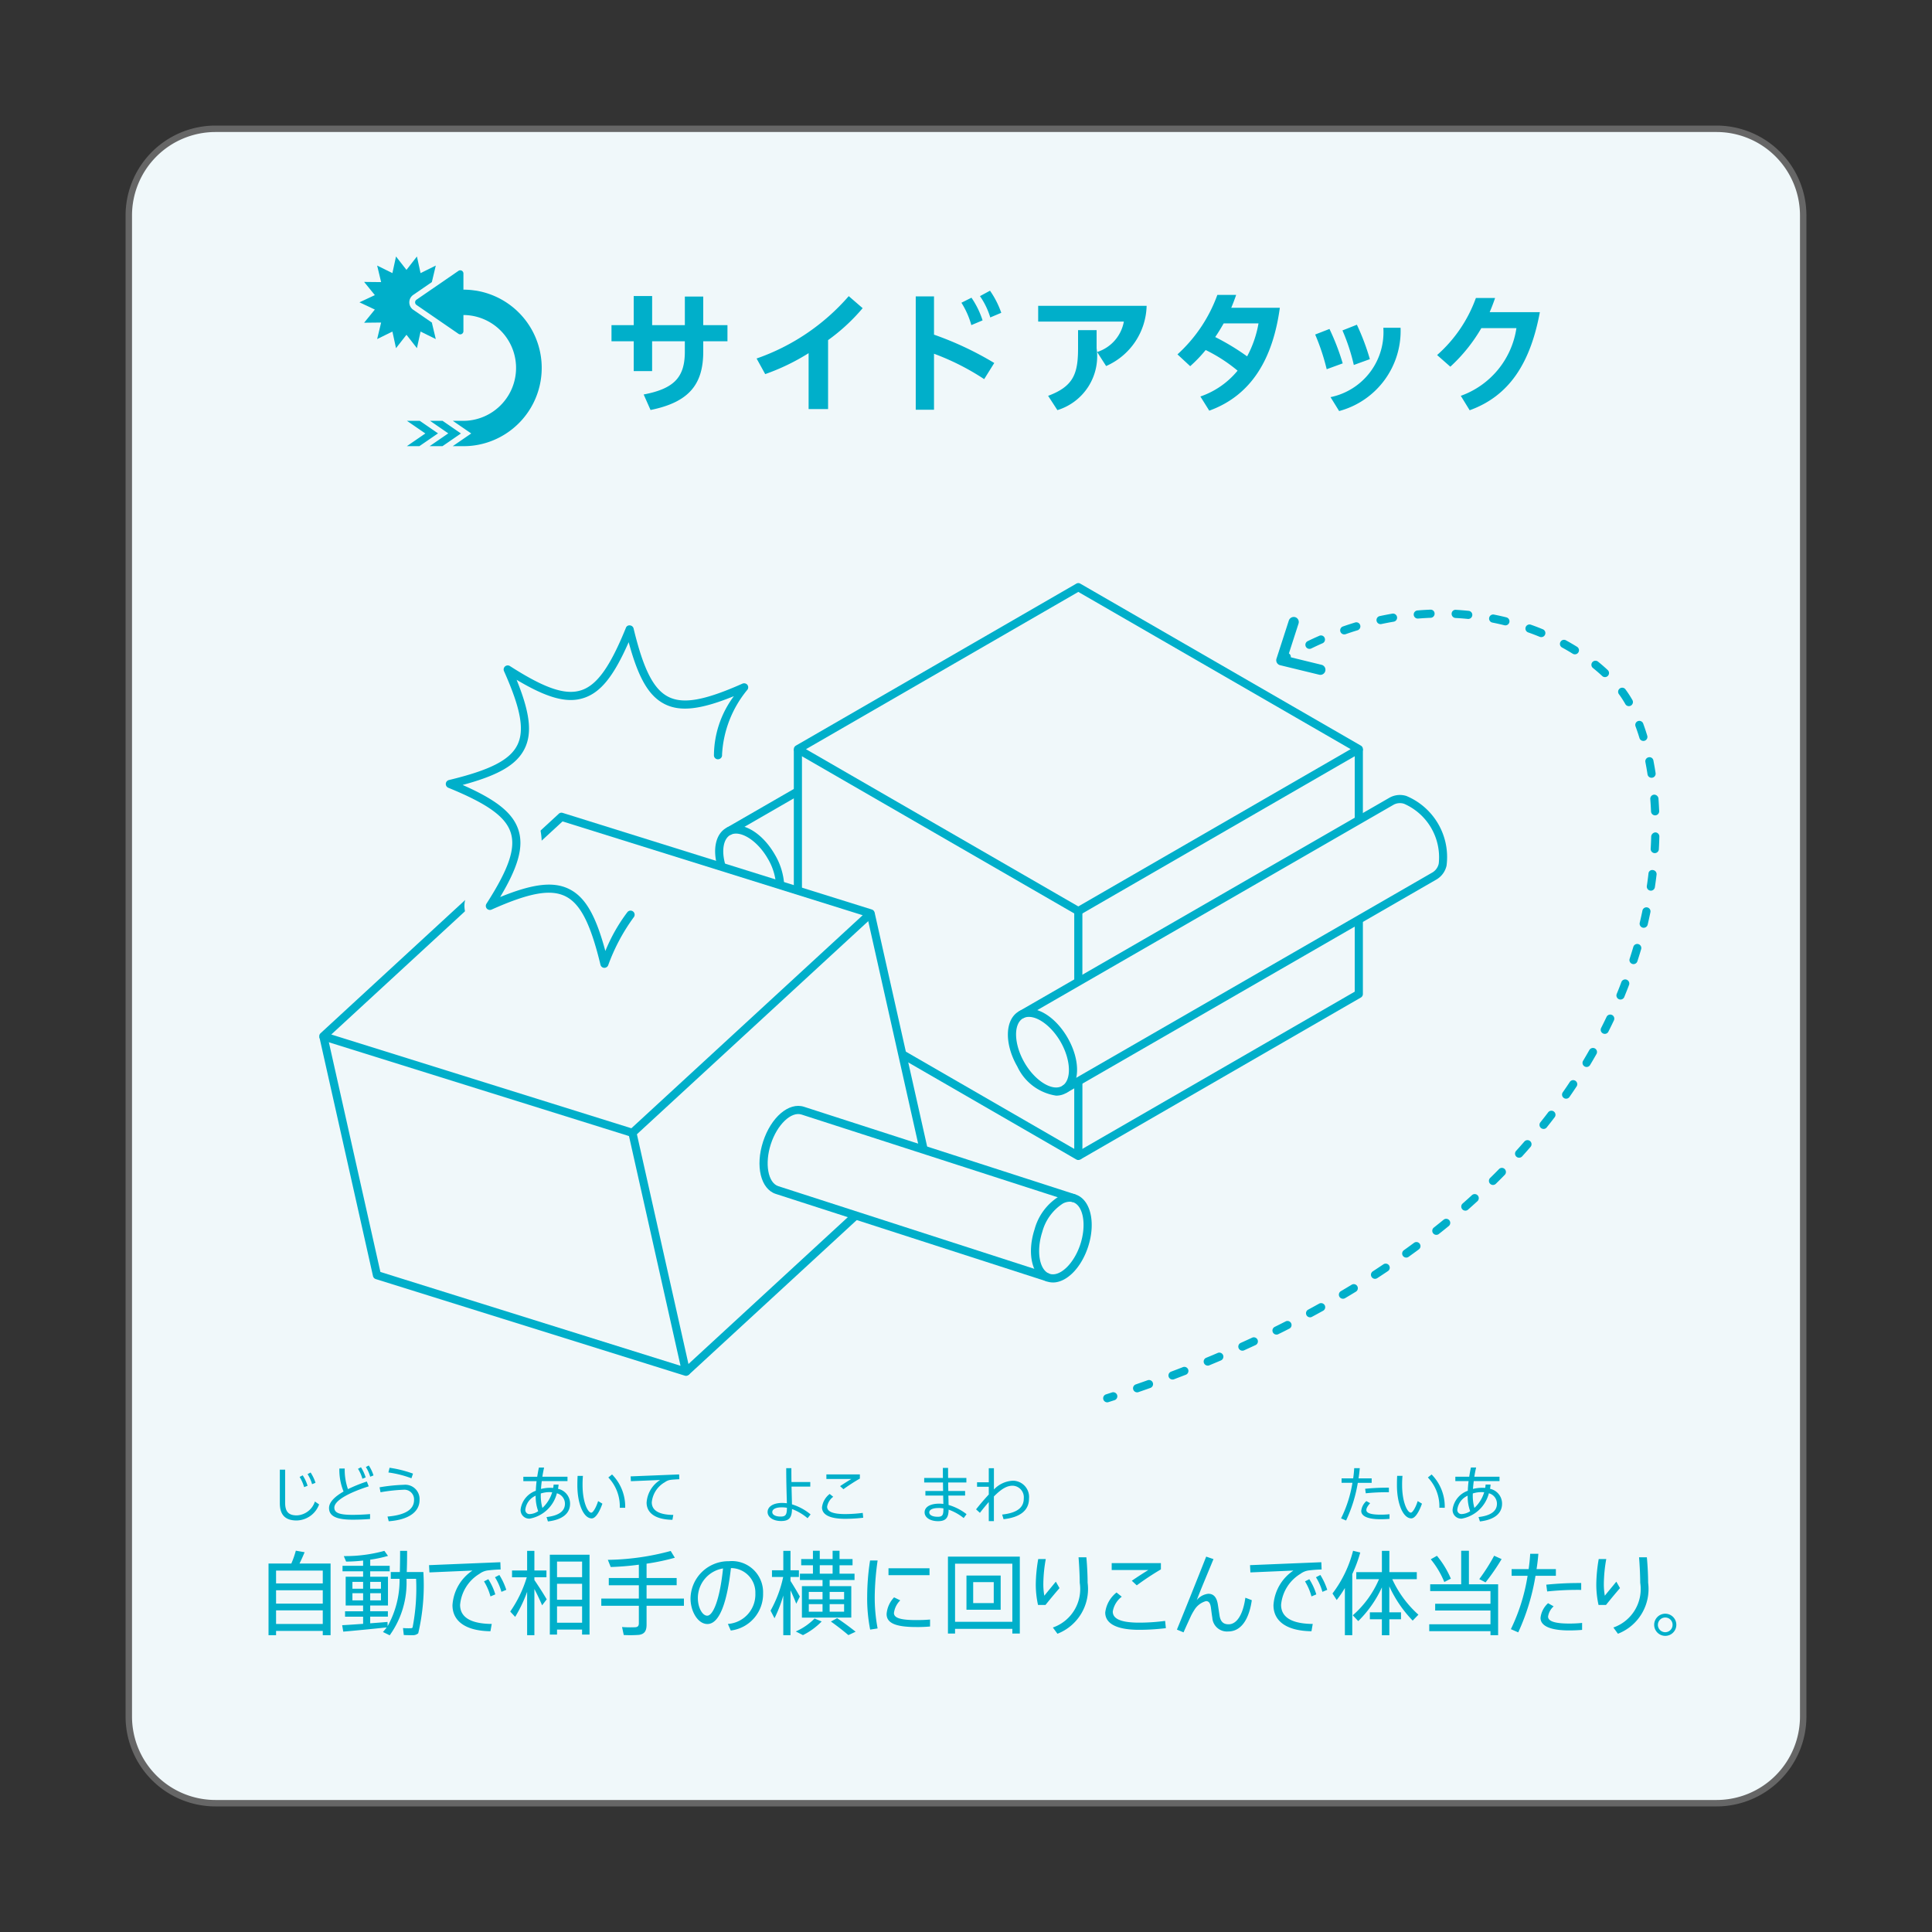 <svg xmlns="http://www.w3.org/2000/svg" viewBox="0 0 75 75"><rect x="0" y="0" width="75" height="75" fill="#333333" stroke="none"/><defs><style>.cls-2{fill:#f0f8fa}.cls-4{fill:#00afca}</style></defs><g id="レイヤー_2" data-name="レイヤー 2"><g id="レイヤー_2-2" data-name="レイヤー 2"><rect width="75" height="75" rx="8.362" transform="rotate(90 37.5 37.5)" fill="none"/><path class="cls-2" d="M8.362 5h58.276A3.362 3.362 0 0170 8.362v58.276A3.362 3.362 0 0166.638 70H8.362A3.362 3.362 0 015 66.638V8.362A3.362 3.362 0 018.362 5z" transform="rotate(90 37.5 37.5)"/><path d="M66.638 70.125H8.362a3.491 3.491 0 01-3.487-3.487V8.362a3.491 3.491 0 013.487-3.487h58.276a3.491 3.491 0 013.487 3.487v58.276a3.491 3.491 0 01-3.487 3.487zm-58.276-65a3.24 3.24 0 00-3.237 3.237v58.276a3.24 3.24 0 003.237 3.237h58.276a3.24 3.24 0 003.237-3.237V8.362a3.24 3.24 0 00-3.237-3.237z" fill="#666"/><path class="cls-4" d="M17.604 11.736l-.597.281.416.511-.659-.007.153.642-.591-.292-.141.645-.406-.52-.406.52-.14-.645-.592.292.154-.642-.66.007.416-.511-.597-.281.597-.28-.416-.512.66.007-.154-.642.592.293.14-.645.406.52.406-.52.141.645.591-.293-.153.642.659-.007-.416.512.597.28z"/><path class="cls-2" d="M17.866 10.267a.347.347 0 00-.197.062l-1.629 1.12a.35.35 0 000 .575l1.629 1.12a.349.349 0 00.547-.288v-2.24a.35.35 0 00-.35-.349z"/><path class="cls-4" d="M16.295 16.336h-.498l.715.491-.718.493h.486l.724-.497zm.885 0h-.486l.708.487-.724.497h.499l.717-.493zm1.262-5.058a3.055 3.055 0 00-.452-.034v-.627a.123.123 0 00-.193-.102l-1.629 1.12a.123.123 0 000 .203l1.629 1.12a.123.123 0 00.193-.102v-.627a2.054 2.054 0 01.146 4.102 2.1 2.1 0 01-.146.005h-.412l.715.491-.718.493h.415a3.1 3.1 0 00.237-.008 3.039 3.039 0 00.215-6.035zM24.601 14.405v-1.157h-.863v-.627h.863v-1.13h.715v1.13h1.27v-1.11h.714v1.11h.94v.627h-.94v.401c0 1.27-.55 1.964-2.046 2.267l-.267-.602c1.187-.226 1.598-.673 1.598-1.66v-.406h-1.27v1.157zM31.39 15.88v-2.17a8.392 8.392 0 01-1.685.813l-.334-.606a8.386 8.386 0 003.577-2.421l.54.467a7.382 7.382 0 01-1.342 1.24v2.677zM35.549 15.906v-4.4h.709v1.485a12.643 12.643 0 012.339 1.1l-.391.627a9.588 9.588 0 00-1.948-.986v2.174zm2.158-3.285a3.221 3.221 0 00-.385-.869l.39-.195a3.396 3.396 0 01.432.88zm.735-.298a2.921 2.921 0 00-.4-.827l.39-.211a3.479 3.479 0 01.437.858zM42.94 14.21l-.35-.545a1.523 1.523 0 001.038-1.182h-3.326v-.612h4.21a2.624 2.624 0 01-1.573 2.339zm-1.892 1.711l-.36-.555c.992-.37 1.162-.869 1.162-1.85v-.7h.72v.705a2.184 2.184 0 01-1.522 2.4zM46.804 13.588a5.348 5.348 0 01-.601.627l-.494-.458a5.773 5.773 0 001.548-2.308h.73a7.472 7.472 0 01-.19.499h1.886c-.268 1.963-1.09 3.397-2.74 3.994l-.344-.55a3.22 3.22 0 001.444-1.003 6.098 6.098 0 00-1.239-.801zm1.609.246a4.215 4.215 0 00.442-1.28h-1.352c-.103.18-.21.36-.329.53a9.189 9.189 0 011.239.75zM51.502 14.333a8.436 8.436 0 00-.447-1.347l.555-.216a9.123 9.123 0 01.514 1.336zm.483 1.624l-.334-.54a2.574 2.574 0 002.05-2.693h.669a3.22 3.22 0 01-2.385 3.233zm.57-1.789a7.642 7.642 0 00-.441-1.341l.56-.221a9.015 9.015 0 01.504 1.336zM57.828 12.118h1.949c-.37 1.983-1.188 3.253-2.725 3.808l-.344-.56a3.307 3.307 0 002.159-2.627h-1.362a6.382 6.382 0 01-1.203 1.496l-.514-.452a5.382 5.382 0 001.506-2.215h.745a7.14 7.14 0 01-.21.55zM11.515 59.025c-.41 0-.652-.188-.652-.671v-1.302h.206v1.285c0 .372.157.49.456.49a.775.775 0 00.699-.538l.164.112a.95.95 0 01-.873.624zm.291-1.295a1.59 1.59 0 00-.175-.396l.119-.062a1.5 1.5 0 01.19.406zm.309-.114a1.468 1.468 0 00-.176-.391l.119-.062a1.626 1.626 0 01.19.399zM13.688 58.994c-.612 0-.915-.13-.915-.453 0-.225.22-.443.564-.64a2.23 2.23 0 01-.163-.894h.208a2.267 2.267 0 00.126.801 5.9 5.9 0 01.732-.296l.074.187c-.778.25-1.335.553-1.335.827 0 .204.197.28.709.28.216 0 .481-.012.678-.03v.191a8.437 8.437 0 01-.678.027zm.38-1.589a1.43 1.43 0 00-.171-.386l.116-.06a1.595 1.595 0 01.182.394zm.303-.078a1.372 1.372 0 00-.168-.377l.113-.06a1.492 1.492 0 01.183.385zM15.09 59.055l-.047-.182c.709-.06 1.03-.285 1.03-.643a.375.375 0 00-.411-.398 6.601 6.601 0 00-.89.097l-.037-.192a6.75 6.75 0 01.939-.097.556.556 0 01.613.59c0 .47-.436.77-1.197.825zm.882-1.669a4.19 4.19 0 00-.894-.225l.045-.183a4.56 4.56 0 01.91.228zM21.27 59.062l-.053-.17c.475-.055.714-.23.714-.517a.418.418 0 00-.313-.406 1.334 1.334 0 01-1.053.984.334.334 0 01-.355-.358.89.89 0 01.59-.723c.005-.118.014-.244.03-.374h-.514v-.171h.538c.02-.12.04-.242.067-.358h.201a5.48 5.48 0 00-.068.358h.976v.17h-1c-.012.108-.024.21-.028.304a1.44 1.44 0 01.353-.045c.042 0 .082.003.12.005.008-.043.013-.085.017-.13h.193a2.06 2.06 0 01-.022.165.586.586 0 01.467.576c0 .39-.31.626-.86.69zm-.875-.47a.16.16 0 00.178.184.631.631 0 00.32-.112 1.651 1.651 0 01-.098-.602.678.678 0 00-.4.53zm.934-.668a1.11 1.11 0 00-.335.053v.026a1.78 1.78 0 00.062.535 1.373 1.373 0 00.38-.609c-.034-.002-.07-.005-.107-.005zM22.97 58.944c-.313 0-.557-.557-.557-1.285 0-.135.003-.25.01-.365h.206a3.64 3.64 0 00-.014.358c0 .647.199 1.07.339 1.07.064 0 .182-.186.265-.45l.166.1c-.111.316-.263.572-.415.572zm1.09-.413a1.625 1.625 0 00-.445-1.176l.145-.116a1.778 1.778 0 01.51 1.292zM26.02 57.45a.47.47 0 00-.208.088 1.01 1.01 0 00-.51.782c0 .313.277.484.835.489l-.033.19c-.671-.01-1.003-.271-1.003-.67a1.125 1.125 0 01.526-.876l-1.136.047-.01-.187 1.883-.076.007.187c-.132.005-.27.014-.35.026zM31.35 58.937a2.041 2.041 0 00-.604-.356c-.007.334-.111.465-.424.465-.315 0-.524-.154-.524-.349 0-.204.211-.353.562-.353a1.7 1.7 0 01.187.012c-.007-.28-.026-.759-.026-1.361h.2c0 .192.001.372.004.538h.73v.178h-.728c.007.287.014.522.017.688a2.049 2.049 0 01.723.39zm-1.007-.422c-.23 0-.363.073-.363.184 0 .107.129.174.325.174.192 0 .242-.067.244-.342a1.218 1.218 0 00-.206-.016zM32.8 58.96c-.614 0-.89-.173-.89-.445a.772.772 0 01.298-.52l.138.11a.605.605 0 00-.237.384c0 .168.168.287.699.287a5.307 5.307 0 00.683-.046l.019.188a5.938 5.938 0 01-.71.042zm-.059-1.15l-.13-.118c.152-.102.318-.206.436-.277h-.967v-.178h1.3v.161a7.238 7.238 0 00-.639.413zM37.41 58.931a1.99 1.99 0 00-.585-.327c-.002.3-.097.448-.408.448-.308 0-.524-.142-.524-.343s.206-.337.562-.337a1.26 1.26 0 01.166.01 53.182 53.182 0 01-.007-.325h-.69v-.178h.687a14.618 14.618 0 01-.004-.33h-.73v-.175h.727c-.002-.126-.002-.256-.002-.391h.202c0 .135 0 .265.002.391h.709v.175h-.707c0 .116.003.226.005.33h.652v.178h-.65c.005.14.008.263.008.365a2.067 2.067 0 01.699.358zm-.978-.39c-.226 0-.358.066-.358.17 0 .107.135.17.324.17.183 0 .225-.06.225-.295v-.031a1.284 1.284 0 00-.191-.015zM38.384 59.05v-.742a9.322 9.322 0 00-.344.42l-.149-.135a8.76 8.76 0 01.493-.576v-.3h-.455v-.175h.455v-.545h.2v.825a1.078 1.078 0 01.739-.341.631.631 0 01.623.694c0 .45-.33.726-.988.8l-.055-.18c.586-.065.84-.273.84-.627a.449.449 0 00-.434-.493c-.204 0-.415.102-.726.417v.958zM52.738 57.39h.51v.174h-.538a5.577 5.577 0 01-.455 1.462l-.195-.083a4.795 4.795 0 00.441-1.38h-.421v-.172h.45c.02-.136.033-.27.04-.397h.216a4.8 4.8 0 01-.048.397zm.861 1.587c-.498 0-.756-.117-.756-.325a.594.594 0 01.199-.38l.147.081c-.109.123-.147.202-.147.266 0 .118.175.18.555.18a3.372 3.372 0 00.344-.017v.18c-.119.01-.226.015-.342.015zm-.58-1.008l-.024-.175a8.64 8.64 0 01.922-.043v.178a7.839 7.839 0 00-.898.04zM54.786 58.943c-.313 0-.557-.557-.557-1.284 0-.136.002-.25.009-.366h.206a3.638 3.638 0 00-.014.358c0 .648.2 1.07.34 1.07.063 0 .182-.185.265-.449l.166.1c-.112.315-.264.571-.415.571zm1.09-.412a1.627 1.627 0 00-.446-1.176l.145-.116a1.779 1.779 0 01.51 1.292zM57.45 59.062l-.053-.17c.474-.055.714-.23.714-.518a.418.418 0 00-.313-.405 1.334 1.334 0 01-1.053.984.334.334 0 01-.355-.358.89.89 0 01.59-.723c.004-.119.014-.244.03-.375h-.514v-.17h.539c.018-.121.04-.242.066-.358h.202a5.23 5.23 0 00-.07.358h.978v.17H57.21c-.012.107-.024.209-.029.304a1.442 1.442 0 01.354-.045c.042 0 .083.002.12.004.008-.042.012-.085.017-.13h.192a2.079 2.079 0 01-.02.166.586.586 0 01.466.576c0 .389-.31.626-.86.69zm-.876-.47a.16.16 0 00.178.183.632.632 0 00.32-.111 1.651 1.651 0 01-.097-.602.679.679 0 00-.4.53zm.935-.668a1.108 1.108 0 00-.335.052v.026a1.768 1.768 0 00.062.536 1.376 1.376 0 00.38-.61c-.034-.002-.07-.004-.107-.004zM10.717 63.311v.167h-.293v-2.783h.886a3.56 3.56 0 00.174-.498l.341.06a6.51 6.51 0 01-.198.438h1.206v2.783h-.303v-.167zm1.813-1.843v-.499h-1.813v.499zm0 .783v-.517h-1.813v.517zm0 .79v-.527h-1.813v.527zM14.096 63.037v-.277h-.701v-.21h.7v-.224h-.676v-1.118h.677v-.21h-.799v-.214h.799v-.203a6.38 6.38 0 01-.66.04l-.09-.214a5.697 5.697 0 001.576-.203l.14.196a4.829 4.829 0 01-.69.146v.238h.756v.214h-.757v.21h.69v1.118h-.69v.223h.687v.21h-.687v.257c.244-.018.484-.036.673-.053l.004.163a3.662 3.662 0 00.463-1.836h-.341v-.264h.352q.01-.4.01-.822h.272c0 .278-.003.555-.014.822h.645a8.211 8.211 0 01-.199 2.378.31.31 0 01-.22.074c-.076 0-.243 0-.341-.007l-.031-.27a2.75 2.75 0 00.292.007.093.093 0 00.08-.028 7.99 7.99 0 00.137-1.89h-.373a3.495 3.495 0 01-.652 2.192l-.262-.128a2.249 2.249 0 00.146-.178c-.498.053-1.258.128-1.687.164l-.042-.25c.203-.01.502-.031.813-.053zm-.415-1.363h.415v-.267h-.415zm0 .452h.415v-.278h-.415zm1.108-.452v-.267h-.418v.267zm0 .452v-.278h-.418v.278zM18.918 60.966a.684.684 0 00-.307.131 1.565 1.565 0 00-.75 1.203c0 .485.419.734 1.228.741l-.05.284c-.993-.014-1.474-.412-1.474-1.01a1.745 1.745 0 01.775-1.346l-1.67.072-.015-.282 2.769-.114.01.282a5.358 5.358 0 00-.516.039zm.122 1.007a2.214 2.214 0 00-.251-.584l.167-.085a2.315 2.315 0 01.272.59zm.425-.178a2.128 2.128 0 00-.25-.566l.17-.089a2.588 2.588 0 01.269.577zM19.999 62.767l-.192-.207a4.726 4.726 0 00.642-1.33h-.572v-.264h.586v-.762h.282v.762h.468v.263h-.468v.107c.175.256.37.562.478.75l-.178.232a8.86 8.86 0 00-.3-.633v1.793h-.282v-1.683a5.415 5.415 0 01-.464.972zm1.625.494v.193h-.28v-3.1h1.542v3.1h-.29v-.193zm.973-2.64h-.973v.605h.973zm0 1.48v-.619h-.973v.62zm0 .894v-.637h-.973v.637zM24.8 62.055v-.516h-1.167v-.281H24.8v-.517a10.64 10.64 0 01-1.092.09l-.111-.278a9.773 9.773 0 002.44-.345l.16.263a8.664 8.664 0 01-1.097.231v.556h1.168v.28H25.1v.517h1.45v.281H25.1v.726c0 .235-.067.37-.293.403a4.513 4.513 0 01-.593.006l-.066-.31a4.235 4.235 0 00.512.008c.112-.007.14-.064.14-.16v-.673h-1.458v-.281zM28.368 63.297l-.112-.256a1.145 1.145 0 001.067-1.185.949.949 0 00-.948-.983c-.143 1.267-.426 2.171-.914 2.171-.366 0-.655-.484-.655-.996a1.47 1.47 0 011.488-1.442 1.21 1.21 0 011.329 1.242 1.428 1.428 0 01-1.255 1.449zm-1.277-1.256c0 .363.175.68.363.68.237 0 .495-.666.614-1.834a1.165 1.165 0 00-.977 1.154zM31.05 61.977l-.14.28a6.931 6.931 0 00-.223-.523v1.744h-.28v-1.54a5.079 5.079 0 01-.341.882l-.153-.295a4.658 4.658 0 00.49-1.306h-.435v-.26h.44v-.755h.279v.755h.327v.26h-.327v.153c.135.21.278.452.362.605zm.847.968a2.69 2.69 0 01-.726.53l-.279-.142a2.355 2.355 0 00.729-.502zm.034-1.37v-.239h-.878v-.246h.505v-.327h-.456v-.242h.456v-.32h.265v.32h.499v-.32h.269v.32h.505v.242h-.505v.327h.582v.246h-.966v.238h.84v1.221H31.13v-1.22zm-.533.512h.533v-.288h-.533zm0 .48h.533v-.295h-.533zm.924-1.477v-.327h-.499v.327zm.446.997v-.288h-.561v.288zm0 .48v-.295h-.561v.295zm-.271.25c.278.188.512.363.718.526l-.28.132a9.8 9.8 0 00-.68-.527zM33.78 63.261a6.197 6.197 0 01-.116-1.288 9.25 9.25 0 01.112-1.395h.293a10.572 10.572 0 00-.112 1.388 6.466 6.466 0 00.112 1.25zm1.785-.1c-.834 0-1.147-.17-1.147-.505a1.056 1.056 0 01.29-.647l.24.117a.828.828 0 00-.245.491c0 .185.237.274.862.274.167 0 .348-.003.54-.021v.27c-.188.018-.37.022-.54.022zm-1.074-2.014v-.267h1.593v.267zM37.075 63.233v.182h-.276v-2.987h2.79v2.987h-.29v-.182zm2.224-.274v-2.257h-2.224v2.257zm-.453-1.797v1.327h-1.328v-1.327zm-1.067 1.07h.798v-.814h-.798zM40.586 62.304h-.29a3.679 3.679 0 01-.087-.812 5.998 5.998 0 01.095-.97h.293a5.646 5.646 0 00-.095.96 2.51 2.51 0 00.039.463c.122-.153.289-.353.446-.545l.143.25c-.181.21-.373.44-.544.654zm.464 1.118l-.178-.242a1.58 1.58 0 001.043-1.737c0-.21-.015-.609-.046-.99h.304c.034.374.048.751.048.986a1.864 1.864 0 01-1.171 1.983zM44.216 63.269c-.903 0-1.311-.26-1.311-.67a1.165 1.165 0 01.439-.779l.202.164a.911.911 0 00-.348.576c0 .253.247.431 1.029.431a7.646 7.646 0 001.003-.068l.029.282a8.65 8.65 0 01-1.043.064zm-.087-1.726l-.192-.178c.223-.154.467-.31.642-.417h-1.423v-.267h1.91v.242a10.813 10.813 0 00-.937.62zM47.682 63.333a.57.57 0 01-.62-.53c-.025-.154-.042-.303-.056-.406-.025-.157-.074-.242-.189-.242a.772.772 0 00-.464.362 1.955 1.955 0 00-.146.271c-.087.189-.153.331-.262.58l-.257-.107c.317-.776.76-1.879 1.136-2.833l.283.096c-.276.673-.489 1.171-.649 1.592a.668.668 0 01.447-.246c.226 0 .327.16.369.398.024.15.042.275.066.431.039.27.164.356.356.356.3 0 .554-.345.649-1.032l.25.096c-.104.733-.411 1.214-.913 1.214zM50.789 60.966a.687.687 0 00-.307.131 1.566 1.566 0 00-.75 1.203c0 .485.419.734 1.228.741l-.049.284c-.994-.014-1.475-.412-1.475-1.01a1.746 1.746 0 01.774-1.346l-1.67.072-.014-.282 2.768-.114.011.282a5.327 5.327 0 00-.516.039zm.122 1.007a2.24 2.24 0 00-.251-.584l.167-.085a2.316 2.316 0 01.272.59zm.425-.178a2.13 2.13 0 00-.251-.566l.171-.089a2.603 2.603 0 01.268.577zM52.208 63.478v-1.832a4.317 4.317 0 01-.317.466l-.164-.253a4.636 4.636 0 00.799-1.658l.279.067a5.347 5.347 0 01-.31.837v2.373zm1.726-.619v.62h-.29v-.62h-.466v-.27h.467v-.968a4.407 4.407 0 01-.918 1.31l-.212-.225a3.88 3.88 0 001.018-1.402h-.882v-.274h.994v-.826h.29v.826H55v.274h-.952a4.17 4.17 0 001.015 1.378l-.223.23a4.764 4.764 0 01-.907-1.33v1.007h.454v.27zM57.86 63.055v-.534h-2.147v-.263h2.147v-.491h-2.34v-.264h1.203v-1.302h.3v1.302h1.134v1.975h-.297v-.156h-2.377v-.267zm-2.078-2.659a3.583 3.583 0 01.54.887l-.254.131a3.432 3.432 0 00-.526-.883zm2.51.128a8.201 8.201 0 01-.623.904l-.244-.127a7.282 7.282 0 00.578-.908zM59.65 60.912h.749v.26h-.791a8.54 8.54 0 01-.67 2.196l-.286-.124a7.358 7.358 0 00.649-2.072h-.62v-.26h.661c.028-.203.05-.405.06-.594h.317a7.468 7.468 0 01-.07.594zm1.265 2.381c-.732 0-1.112-.174-1.112-.487a.898.898 0 01.293-.57l.216.122a.669.669 0 00-.216.398c0 .178.257.27.816.27a4.92 4.92 0 00.505-.024v.27a5.965 5.965 0 01-.502.021zm-.854-1.512l-.035-.264a12.458 12.458 0 011.356-.064v.267a11.315 11.315 0 00-1.321.06zM62.345 62.304h-.29a3.658 3.658 0 01-.087-.812 6.042 6.042 0 01.094-.97h.293a5.686 5.686 0 00-.094.96 2.544 2.544 0 00.038.463c.122-.153.29-.353.447-.545l.142.25c-.181.21-.372.44-.543.654zm.463 1.118l-.177-.242a1.58 1.58 0 001.042-1.737c0-.21-.014-.609-.045-.99h.303c.035.374.049.751.049.986a1.863 1.863 0 01-1.172 1.983zM64.65 63.504a.43.43 0 11.425-.424.43.43 0 01-.425.424zm0-.712a.285.285 0 10.279.288.281.281 0 00-.28-.288zM41.86 35.527a.153.153 0 01-.079-.021l-10.885-6.284a.158.158 0 01-.08-.137.163.163 0 01.08-.14l10.885-6.287a.153.153 0 01.158 0l10.89 6.287a.158.158 0 010 .274l-10.89 6.287a.153.153 0 01-.079.021zm-10.572-6.444l10.572 6.104 10.573-6.105-10.573-6.104z"/><path class="cls-4" d="M30.816 29.085h.316v5.492h-.316zM41.86 45.031a.153.153 0 01-.079-.021l-6.833-3.946.158-.273 6.596 3.809v-2.625h.317v2.898a.158.158 0 01-.08.137.153.153 0 01-.079.021zM41.702 35.369h.316v2.743h-.316z"/><path class="cls-4" d="M41.94 45.01l-.159-.274 10.81-6.24v-2.798h.316v2.889a.158.158 0 01-.079.137zM52.591 29.082h.316v2.749h-.316z"/><path class="cls-4" d="M41.385 42.432l-.158-.274 14.391-8.296a.529.529 0 00.234-.339 2.268 2.268 0 00-1.34-2.318.515.515 0 00-.408.032L39.71 39.533l-.158-.273 14.392-8.296a.83.83 0 01.65-.065 2.569 2.569 0 011.561 2.706.834.834 0 01-.38.53z"/><path class="cls-4" d="M40.997 42.532a1.984 1.984 0 01-1.502-1.124c-.514-.89-.488-1.834.058-2.148.55-.318 1.376.135 1.89 1.023.513.89.488 1.834-.058 2.149a.763.763 0 01-.388.1zM39.77 41.25c.41.712 1.084 1.125 1.458.908.378-.219.352-1.005-.058-1.717-.411-.71-1.077-1.124-1.458-.908-.379.219-.353 1.005.058 1.717zM28.345 32.417l-.158-.273 2.708-1.562.158.273-2.708 1.562z"/><path class="cls-4" d="M30.127 34.366a2.285 2.285 0 00-.325-1.04c-.411-.713-1.083-1.123-1.457-.909-.268.155-.343.616-.188 1.15l-.302.087c-.202-.685-.07-1.278.332-1.51.547-.32 1.375.134 1.888 1.023a2.599 2.599 0 01.368 1.19z"/><path class="cls-4" d="M24.55 44.136a.156.156 0 01-.046-.007L12.506 40.38a.16.16 0 01-.062-.27l9.246-8.518a.152.152 0 01.155-.035l12 3.75a.159.159 0 01.061.267l-9.248 8.519a.16.16 0 01-.107.042zm-11.69-3.977l11.65 3.64 8.98-8.27-11.652-3.642z"/><path class="cls-4" d="M26.632 53.41a.156.156 0 01-.047-.007l-11.999-3.75a.16.16 0 01-.107-.118l-2.08-9.271.308-.069 2.06 9.182 11.651 3.643-2.021-9.008.308-.069 2.081 9.275a.158.158 0 01-.047.15.16.16 0 01-.107.042z"/><path class="cls-4" d="M26.739 53.368l-.215-.232 6.588-6.069.215.233-6.588 6.068zM35.703 44.666l-2.058-9.173.308-.068 2.059 9.173-.309.068z"/><path class="cls-4" d="M40.652 49.75l-10.539-3.403c-.582-.19-.798-1.081-.49-2.029.308-.947 1-1.542 1.588-1.353l10.539 3.403-.098.301-10.539-3.403c-.402-.127-.946.395-1.19 1.15-.244.753-.111 1.499.288 1.63l10.539 3.403z"/><path class="cls-4" d="M40.875 49.785a.726.726 0 01-.223-.035c-.583-.188-.798-1.08-.49-2.028a2.173 2.173 0 01.957-1.283.817.817 0 01.631-.07c.582.189.798 1.08.491 2.027-.27.83-.837 1.39-1.366 1.39zm.651-3.135a.586.586 0 00-.263.07 1.893 1.893 0 00-.801 1.1c-.244.753-.112 1.5.288 1.63.397.128.945-.397 1.19-1.151.245-.753.113-1.5-.288-1.63a.415.415 0 00-.126-.019zM42.98 54.438a.158.158 0 01-.047-.308l.234-.076a.16.16 0 01.2.101.158.158 0 01-.102.2l-.237.076a.163.163 0 01-.048.007zM44.142 54.05a.158.158 0 01-.052-.307c.155-.054.307-.107.46-.162a.158.158 0 01.106.299q-.23.082-.463.162a.16.16 0 01-.051.009zm1.379-.497a.158.158 0 01-.056-.307c.152-.057.305-.115.454-.174a.158.158 0 01.115.295l-.458.176a.16.16 0 01-.055.01zm1.363-.54a.158.158 0 01-.06-.304q.226-.092.447-.188a.158.158 0 01.125.291c-.149.064-.3.126-.452.19a.163.163 0 01-.06.012zm1.345-.58a.158.158 0 01-.065-.302q.224-.1.443-.202a.158.158 0 01.133.287l-.445.204a.175.175 0 01-.066.014zm1.326-.624a.158.158 0 01-.07-.3c.147-.072.291-.146.436-.218a.158.158 0 01.142.281q-.216.112-.439.22a.148.148 0 01-.07.017zm1.302-.671a.158.158 0 01-.075-.297c.145-.078.286-.156.428-.235a.16.16 0 01.215.063.158.158 0 01-.063.215q-.212.117-.43.234a.15.15 0 01-.075.02zm1.277-.721a.158.158 0 01-.08-.295c.14-.082.279-.166.417-.249a.158.158 0 01.217.053.157.157 0 01-.053.217q-.207.127-.421.253a.16.16 0 01-.08.021zm1.245-.773a.158.158 0 01-.086-.291l.405-.268a.158.158 0 11.176.262c-.134.09-.27.18-.41.271a.163.163 0 01-.085.026zm1.21-.825a.16.16 0 01-.128-.066.158.158 0 01.037-.22c.133-.095.265-.191.394-.286a.156.156 0 01.22.033.158.158 0 01-.033.221c-.13.097-.263.192-.397.289a.158.158 0 01-.092.03zm1.17-.882a.158.158 0 01-.097-.283q.192-.152.378-.304a.158.158 0 11.201.244c-.126.103-.254.207-.384.308a.153.153 0 01-.097.035zm1.126-.94a.158.158 0 01-.105-.277q.183-.161.36-.324a.158.158 0 01.215.233q-.18.165-.366.329a.158.158 0 01-.104.04zM57.958 46a.156.156 0 01-.112-.047.159.159 0 010-.224q.176-.172.343-.343a.155.155 0 01.224-.003.159.159 0 01.003.223c-.113.117-.23.233-.347.348a.16.16 0 01-.111.046zm1.014-1.058a.158.158 0 01-.118-.264q.165-.182.322-.364a.16.16 0 01.223-.016.159.159 0 01.017.223q-.16.185-.327.37a.159.159 0 01-.117.051zm.949-1.117a.158.158 0 01-.123-.257c.101-.127.201-.255.297-.381a.158.158 0 11.252.19c-.098.13-.2.26-.303.389a.158.158 0 01-.123.06zm.876-1.174a.153.153 0 01-.09-.028.157.157 0 01-.04-.22c.093-.133.185-.267.272-.401a.158.158 0 01.264.174q-.135.203-.276.407a.157.157 0 01-.13.068zm.794-1.231a.154.154 0 01-.081-.023.158.158 0 01-.055-.216c.083-.14.165-.28.244-.42a.162.162 0 01.216-.06.158.158 0 01.06.216c-.081.143-.163.284-.248.426a.157.157 0 01-.136.077zm.706-1.285a.154.154 0 01-.071-.018.157.157 0 01-.07-.212c.073-.145.144-.29.213-.435a.158.158 0 01.285.136q-.104.22-.216.442a.156.156 0 01-.141.087zm.61-1.333a.163.163 0 01-.06-.012.16.16 0 01-.086-.207q.093-.224.177-.45a.159.159 0 11.297.112c-.057.153-.119.306-.181.46a.159.159 0 01-.147.097zm.506-1.375a.17.17 0 01-.049-.008.158.158 0 01-.101-.2c.05-.155.097-.308.143-.462a.158.158 0 11.303.09q-.069.234-.146.47a.159.159 0 01-.15.11zm.396-1.411a.152.152 0 01-.037-.004.16.16 0 01-.118-.19c.038-.16.074-.317.105-.473a.158.158 0 01.31.062c-.033.16-.068.321-.106.483a.16.16 0 01-.154.122zm.277-1.44l-.023-.002a.159.159 0 01-.133-.18c.024-.16.045-.32.063-.479a.147.147 0 01.176-.139.159.159 0 01.139.176c-.019.161-.041.324-.066.49a.158.158 0 01-.156.134zm.151-1.458h-.01a.16.16 0 01-.148-.168c.01-.163.017-.324.02-.482a.177.177 0 01.163-.155.159.159 0 01.154.163c-.004.162-.01.327-.02.494a.158.158 0 01-.159.148zm.014-1.466a.159.159 0 01-.158-.151 14.959 14.959 0 00-.029-.483.16.16 0 01.147-.17.169.169 0 01.17.146c.012.162.021.327.028.493a.158.158 0 01-.151.165zm-.138-1.459a.158.158 0 01-.156-.133 12.295 12.295 0 00-.083-.476.158.158 0 01.125-.186.153.153 0 01.186.125c.03.159.06.32.085.488a.158.158 0 01-.132.18zm-.318-1.43a.158.158 0 01-.151-.112q-.072-.237-.153-.455a.158.158 0 01.094-.203.16.16 0 01.203.094q.084.227.158.473a.158.158 0 01-.105.197.154.154 0 01-.046.007zm-.563-1.35a.158.158 0 01-.137-.081 3.965 3.965 0 00-.255-.393.158.158 0 01.252-.189 3.972 3.972 0 01.278.426.159.159 0 01-.06.216.161.161 0 01-.078.02zm-.927-1.128a.152.152 0 01-.108-.043q-.173-.16-.361-.312a.16.16 0 01-.023-.223.161.161 0 01.222-.023c.132.107.258.215.377.328a.157.157 0 01.008.222.154.154 0 01-.115.051zm-1.168-.884a.16.16 0 01-.083-.023 8.56 8.56 0 00-.415-.242.158.158 0 01-.063-.215.155.155 0 01.215-.063c.147.08.29.164.429.25a.158.158 0 01-.083.293zm-10.303-.212a.158.158 0 01-.07-.3q.226-.11.45-.207a.154.154 0 01.208.08.157.157 0 01-.081.209q-.218.096-.438.203a.16.16 0 01-.069.015zm8.999-.456a.167.167 0 01-.06-.011q-.22-.091-.45-.172a.158.158 0 11.106-.299q.236.083.465.178a.158.158 0 01-.061.304zm-7.646-.106a.158.158 0 01-.053-.308c.157-.055.315-.106.471-.154a.156.156 0 01.198.106.158.158 0 01-.106.197 10.88 10.88 0 00-.458.15.166.166 0 01-.052.009zm6.254-.35a.17.17 0 01-.038-.004 9.991 9.991 0 00-.47-.105.158.158 0 01.063-.31c.163.033.325.068.483.108a.158.158 0 01-.038.311zm-4.844-.048a.158.158 0 01-.034-.313c.164-.035.327-.066.488-.095a.16.16 0 01.182.13.159.159 0 01-.13.183c-.157.026-.314.057-.473.09a.134.134 0 01-.033.005zm3.401-.2l-.017-.002a9.534 9.534 0 00-.479-.037.16.16 0 01-.15-.167.152.152 0 01.168-.15c.166.01.33.023.495.04a.158.158 0 01-.017.315zm-1.953-.016a.158.158 0 01-.013-.316c.166-.014.332-.024.495-.03a.153.153 0 01.164.152.159.159 0 01-.152.164c-.16.006-.32.016-.481.029zM49.74 25.784a.158.158 0 01-.083-.293c.058-.036.117-.07.176-.104l.038-.023a.158.158 0 11.16.274l-.039.022-.17.1a.156.156 0 01-.083.024z"/><path class="cls-4" d="M51.257 26.197a.191.191 0 01-.047-.005l-1.516-.369a.198.198 0 01-.141-.253l.48-1.484a.203.203 0 01.248-.128.198.198 0 01.128.249l-.414 1.282 1.309.319a.198.198 0 01-.047.39z"/><path class="cls-2" d="M23.463 38.401a.973.973 0 01-.074-.003.989.989 0 01-.887-.753c-.3-1.246-.61-1.955-.92-2.107-.308-.152-1.034.027-2.162.53a.988.988 0 01-1.234-1.436c.667-1.038.953-1.73.85-2.056-.104-.33-.76-.743-1.945-1.226a.988.988 0 01.141-1.876c1.246-.3 1.955-.61 2.107-.92.151-.307-.027-1.034-.53-2.16a.989.989 0 011.436-1.236c1.037.666 1.73.955 2.056.85.33-.106.743-.76 1.226-1.946a.974.974 0 01.99-.612.989.989 0 01.886.754c.3 1.245.61 1.954.921 2.107.308.154 1.033-.028 2.161-.53a.988.988 0 011.235 1.436 4.041 4.041 0 00-.866 1.981.989.989 0 01-1.963.237 2.89 2.89 0 01.096-1.123 2.701 2.701 0 01-1.536-.227 2.775 2.775 0 01-1.193-1.2 2.776 2.776 0 01-1.36 1.007 2.734 2.734 0 01-1.557-.006 2.743 2.743 0 01-.228 1.54 2.78 2.78 0 01-1.199 1.194 2.767 2.767 0 011.006 1.36 2.725 2.725 0 01-.006 1.556 2.578 2.578 0 012.734 1.429c.022-.029.043-.056.066-.082a.988.988 0 111.53 1.252 6.865 6.865 0 00-.866 1.65.988.988 0 01-.915.616z"/><path class="cls-4" d="M23.463 37.571h-.012a.157.157 0 01-.141-.12c-.387-1.602-.782-2.372-1.362-2.658s-1.408-.133-2.866.518a.163.163 0 01-.185-.041.159.159 0 01-.012-.189c.863-1.345 1.136-2.143.942-2.755-.195-.617-.897-1.123-2.423-1.745a.158.158 0 01.023-.3c1.601-.385 2.37-.78 2.657-1.361.284-.576.134-1.406-.518-2.865a.158.158 0 01.23-.198c1.347.864 2.143 1.135 2.756.942.617-.195 1.123-.898 1.744-2.423a.143.143 0 01.158-.098.157.157 0 01.142.12c.386 1.602.781 2.372 1.361 2.658.578.284 1.407.131 2.866-.518a.165.165 0 01.185.041.159.159 0 01.012.189 4.296 4.296 0 00-.99 2.53.159.159 0 01-.14.176.154.154 0 01-.175-.139 3.872 3.872 0 01.774-2.31c-1.277.52-2.068.612-2.672.315-.62-.306-1.03-.995-1.412-2.41-.589 1.341-1.098 1.962-1.758 2.17-.642.205-1.409-.004-2.593-.711.521 1.278.61 2.069.314 2.67-.306.622-.996 1.032-2.409 1.413 1.34.59 1.96 1.1 2.17 1.758.202.64-.005 1.409-.713 2.593 1.276-.52 2.068-.611 2.672-.314.62.305 1.031.995 1.412 2.409a6.606 6.606 0 01.856-1.51.158.158 0 01.245.201 7.426 7.426 0 00-.992 1.864.16.16 0 01-.146.098z"/></g></g></svg>